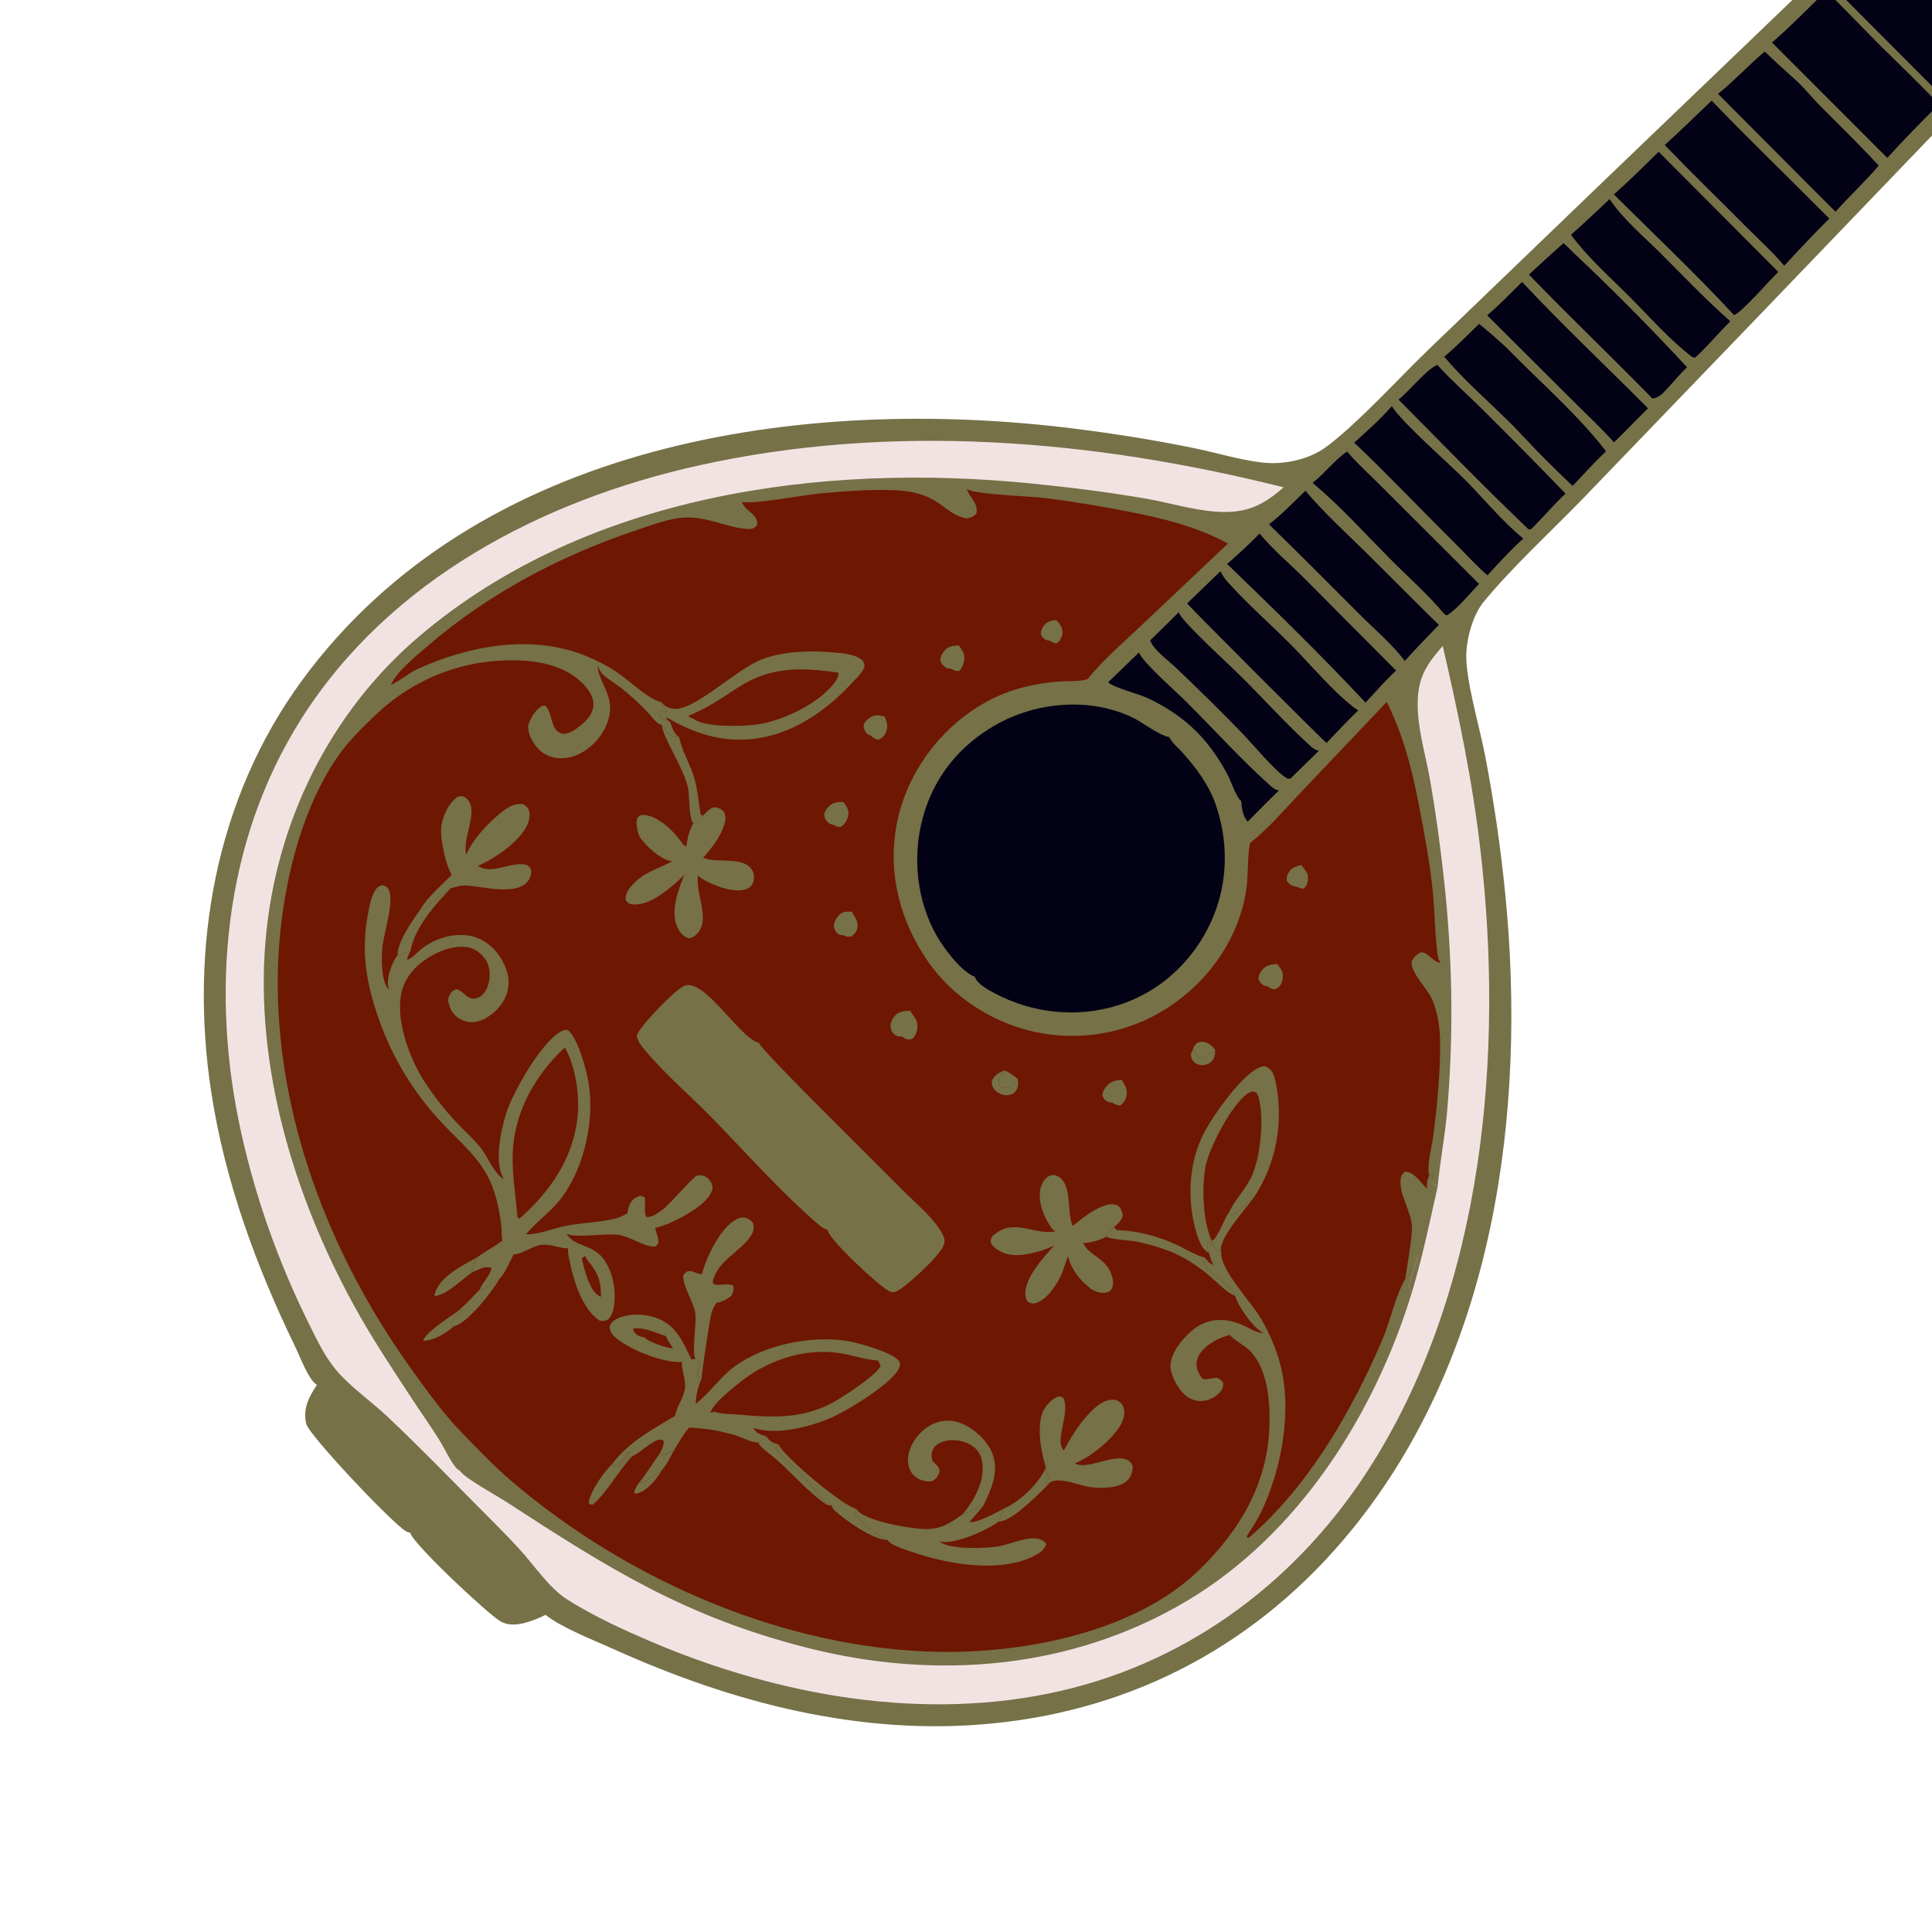<svg width="200" height="200" viewBox="0 0 200 200" fill="none" xmlns="http://www.w3.org/2000/svg">
<g clip-path="url(#clip0_202_53)">
<path d="M123.91 47.255L134.164 48.99L150.728 66.185L154.041 86.851L155.303 101.049L154.672 113.985L152.937 129.603L148.835 140.33L145.207 148.06L142.052 153.739L138.108 158.945L131.64 165.413L122.805 171.723L111.132 175.825L96.934 177.718L83.998 176.456L73.113 173.143L60.177 168.095L54.34 163.52L33.674 142.854L26.102 126.132L24.051 118.087L22 107.202L22.789 92.846L26.891 79.279L32.097 70.603L41.246 61.453L47.083 56.878L59.861 50.41L71.377 47.413L86.522 44.889L98.827 44.573L110.343 45.362L123.91 47.255Z" fill="#F2E3E3"/>
<path d="M211.464 -47.556L216.354 -47.713L223.137 -45.663L232.918 -39.668L240.333 -31.622L245.223 -23.577L248.063 -16.005L247.589 -12.376L244.907 -9.694L233.707 -8.906L233.076 -14.9L229.921 -21.21L227.397 -25.628L222.506 -29.256L218.878 -31.307L212.252 -33.831L208.466 -34.146L208.782 -37.301L209.413 -45.505L211.464 -47.556Z" fill="#F2E3E3"/>
<path d="M106.557 71.866L111.763 71.708L203.418 -16.477L209.255 -15.057L216.196 -8.116L216.196 -3.699L130.851 84.802L128.169 86.537L128.011 90.796L125.645 97.58L120.912 102.943L114.287 105.783L108.608 106.098L101.824 103.732L96.776 99.315L94.41 93.478L94.094 85.59L96.145 79.438L101.193 74.39L106.557 71.866Z" fill="#030115"/>
<path d="M238.282 -9.062L234.022 -8.905L233.076 -14.268L230.079 -20.736L226.292 -25.784L222.349 -29.097L215.881 -33.041L208.782 -34.145L208.466 -35.723L208.782 -42.664L211.148 -46.923L213.83 -43.295L214.934 -38.089L215.25 -33.988L216.038 -33.514L220.456 -41.087L222.664 -43.295L224.399 -43.768L225.346 -39.667L222.664 -30.044L223.611 -29.413L232.287 -35.25L235.442 -36.196L234.653 -31.306L229.132 -23.891L229.605 -23.102L238.913 -25.469L242.383 -25.469L243.645 -23.891L239.702 -19.947L233.549 -16.635L234.496 -15.688L236.547 -15.53L241.595 -14.584L245.696 -13.006L246.327 -10.798L242.857 -8.905L238.282 -9.062Z" fill="#030115"/>
<path d="M246.643 -37.3L238.282 -34.619L234.18 -38.72L235.284 -43.295L237.809 -47.712L241.279 -51.183L244.907 -50.709L249.956 -46.292L250.587 -41.875L246.643 -37.3Z" fill="#030115"/>
<path d="M207.992 -27.678L208.781 -34.146L215.407 -33.2L219.666 -30.834L224.083 -28.309L226.134 -26.259L230.866 -19.633L233.864 -11.903L234.337 -8.59L228.185 -8.432L221.086 -6.066L216.826 -4.331L215.091 -8.59L211.463 -13.165L204.679 -17.74L207.992 -27.678Z" fill="#6E1702"/>
<path d="M113.497 71.234L129.746 54.985L126.275 54.669L121.069 53.249L116.179 51.83L108.134 51.041L101.35 50.252L95.04 49.937L85.101 50.41L78.791 51.041L75.952 51.672L70.903 52.934L64.909 54.827L59.703 56.878L53.55 59.244L48.029 62.873L43.927 66.028L41.561 68.71L39.826 70.445L36.986 74.546L33.042 79.752L30.992 85.274L28.625 92.688L28.152 99.787L28.625 107.202L29.099 113.669L31.938 123.45L35.093 130.707L40.141 139.541L48.187 150.742L56.232 156.894L64.593 162.1L73.585 166.359L79.738 169.041L90.465 170.934L99.457 171.723L107.029 171.092L118.072 167.622L123.12 164.782L127.064 161.785L133.059 156.421L137.318 150.584L141.735 143.327L145.679 133.389L148.676 120.926L148.834 117.298L149.781 110.988L149.465 104.993L149.465 99.629L148.676 89.375L147.414 82.119L145.679 74.073L144.89 70.129L128.168 86.851L126.275 96.632L122.331 101.207L117.757 104.204L113.655 106.097L106.556 105.624L100.088 102.627L95.671 96.317L93.62 89.218L95.198 83.538L99.457 76.124L106.556 72.18L113.497 71.234Z" fill="#6E1702"/>
<path d="M248.632 -50.091C250.011 -48.894 251.061 -47.172 251.516 -45.405C251.961 -43.674 251.813 -41.834 250.895 -40.282C248.594 -36.393 243.524 -35.059 239.461 -33.98C243.131 -29.816 247.878 -21.258 248.501 -15.742C248.755 -13.488 248.278 -11.699 246.851 -9.948C246.305 -9.279 245.675 -8.82 244.843 -8.579C242.517 -7.904 234.917 -8.216 231.767 -7.92C226.604 -7.433 221.501 -5.989 217.226 -2.991C213.788 -0.579 210.982 2.595 208.086 5.605L199.84 14.2L181.447 33.349L163.708 51.776C160.512 55.057 156.399 58.864 153.57 62.331C152.467 63.683 151.819 66.07 151.788 67.805C151.74 70.441 153.174 75.304 153.716 78.106C154.632 82.839 155.328 87.59 155.809 92.386C158.085 115.112 154.721 140.312 139.832 158.494C130.368 170.053 117.624 176.947 102.733 178.412C89.124 179.751 75.828 176.279 63.51 170.709C61.552 169.823 58.079 168.479 56.48 167.166C55.799 167.517 54.99 167.836 54.249 168.021C53.427 168.225 52.513 168.276 51.768 167.815C50.316 166.916 42.711 159.778 42.467 158.673C42.29 158.636 42.137 158.581 41.98 158.486C40.515 157.589 31.989 148.582 31.701 147.391C31.328 145.853 31.971 144.614 32.802 143.366C32.781 143.352 32.759 143.339 32.739 143.324C31.893 142.707 31.098 140.525 30.626 139.554C26.539 131.15 23.294 122.344 21.871 113.079C19.581 98.162 22.269 82.669 31.317 70.366C49.419 45.755 82.98 40.821 111.341 44.387C115.452 44.904 119.575 45.565 123.634 46.395C125.913 46.861 128.229 47.583 130.529 47.865C131.482 47.983 132.429 47.963 133.376 47.812C134.939 47.562 136.325 47.029 137.573 46.053C140.882 43.47 144.602 39.368 147.697 36.366L165.668 19.077L186.258 -0.682C190.768 -4.964 195.462 -9.184 199.718 -13.715C201.457 -15.567 203.024 -17.564 204.25 -19.795C206.151 -23.254 207.134 -27.268 207.605 -31.165C207.964 -34.137 207.964 -37.185 208.02 -40.175C208.045 -41.523 207.972 -42.956 208.179 -44.285C208.292 -45.013 208.508 -45.669 208.949 -46.266C209.925 -47.584 211.697 -48.487 213.299 -48.717C219.488 -49.602 229.016 -43.369 233.761 -39.773C234.491 -42.499 235.234 -45.251 236.749 -47.665C237.953 -49.584 239.709 -51.354 241.994 -51.847C244.453 -52.377 246.605 -51.37 248.632 -50.091ZM143.56 72.658L134.667 82.025C133.006 83.771 131.304 85.789 129.401 87.267C129.394 87.302 129.387 87.338 129.38 87.373C129.107 88.862 129.25 90.465 129.029 91.988C128.321 96.878 125.446 101.137 121.432 103.954C117.463 106.739 112.545 107.8 107.777 106.951C103.163 106.128 98.773 103.425 96.093 99.572C93.201 95.416 91.892 90.501 92.799 85.473C93.667 80.669 96.588 76.338 100.601 73.583C103.413 71.653 106.306 70.81 109.68 70.549C110.543 70.483 111.786 70.585 112.585 70.3C114.157 68.339 116.192 66.605 118.014 64.876L127.121 56.266C123.834 54.482 120.381 53.661 116.737 52.947C113.963 52.403 111.152 51.938 108.349 51.575C106.724 51.364 100.957 51.204 100.087 50.628L100.138 50.761C100.495 51.668 101.307 52.129 101.067 53.174C100.77 53.486 100.528 53.568 100.115 53.67C97.593 53.271 97.463 50.947 92.602 50.747C90.03 50.641 87.388 50.855 84.823 51.091C83.049 51.254 78.026 52.233 76.807 51.954C76.816 51.983 76.825 52.011 76.836 52.039C77.225 53.025 78.467 53.13 78.386 54.359C78.054 54.672 77.95 54.782 77.467 54.762C75.244 54.668 73.291 53.422 70.76 53.586C69.194 53.687 67.408 54.376 65.93 54.869C58.058 57.497 50.664 61.393 44.347 66.81C43.136 67.848 41.13 69.448 40.462 70.892C41.468 70.459 42.287 69.676 43.299 69.22C48.612 66.827 54.999 65.64 60.563 67.866C61.702 68.321 62.798 68.883 63.821 69.559C65.03 70.357 67.068 72.335 68.364 72.655C68.392 72.662 68.421 72.67 68.449 72.677C68.591 73.039 68.74 73.287 68.999 73.577L68.983 73.736L68.428 73.589L68.24 73.707L68.258 74.085C68.635 74.427 68.877 74.574 69.363 74.725C69.572 75.282 69.761 75.981 70.308 76.302C69.769 76.266 69.45 76.262 69.081 75.818C68.88 75.578 68.701 75.317 68.521 75.061C68.439 75.037 68.437 75.039 68.347 75.001C67.855 74.799 67.37 74.065 66.986 73.665C66.117 72.764 65.207 71.92 64.214 71.155C63.643 70.716 62.892 70.295 62.389 69.796C62.142 69.55 62.005 69.21 61.87 68.894C61.956 70.363 63.009 71.459 63.139 72.936C63.259 74.305 62.657 75.645 61.766 76.658C60.877 77.668 59.608 78.44 58.238 78.496C57.358 78.532 56.495 78.249 55.846 77.644C55.277 77.112 54.666 76.078 54.68 75.282C54.692 74.622 55.311 73.712 55.806 73.294C56.078 73.064 56.102 73.039 56.455 73.06C57.084 73.689 56.998 74.775 57.523 75.498C57.693 75.732 57.962 75.922 58.252 75.956C58.916 76.031 59.603 75.5 60.094 75.107C60.742 74.588 61.37 73.9 61.428 73.031C61.485 72.191 60.938 71.396 60.384 70.816C58.661 69.013 56.007 68.423 53.601 68.359C48.045 68.211 42.884 70.187 38.851 74.039C37.534 75.297 36.134 76.66 35.081 78.151C30.76 84.266 28.908 93.283 28.763 100.645C28.473 115.342 34.079 129.868 42.56 141.696C44.201 143.982 45.838 146.269 47.799 148.297C49.435 149.991 51.113 151.746 52.901 153.278C64.951 163.6 81.345 170.75 97.305 171.001C106.16 171.141 117.565 168.916 124.131 162.529C128.461 158.317 131.356 153.371 131.423 147.182C131.449 144.733 131.159 141.591 129.342 139.786C128.766 139.214 127.888 138.831 127.394 138.288C127.361 138.252 127.33 138.214 127.298 138.177C126.763 138.375 126.159 138.553 125.67 138.846C124.903 139.304 124.086 139.967 123.9 140.889C123.747 141.642 124.075 142.137 124.471 142.731C124.758 142.86 125.61 142.643 125.978 142.62C126.356 142.803 126.422 142.827 126.637 143.183C126.642 143.616 126.505 143.913 126.197 144.221C125.683 144.738 124.97 145.045 124.239 145.034C123.537 145.023 122.909 144.681 122.432 144.178C121.831 143.543 121.096 142.178 121.167 141.292C121.272 139.978 122.325 138.691 123.267 137.851C124.934 136.364 126.888 136.341 128.861 137.27C129.465 137.555 130.017 137.958 130.704 137.983C130.741 137.984 130.779 137.982 130.816 137.982C130.714 137.932 130.615 137.881 130.518 137.823C129.639 137.298 128.131 135.167 127.876 134.171C127.245 132.718 125.352 132.138 124.631 130.739C124.533 130.548 124.651 130.37 124.714 130.171C124.948 130.539 125.231 130.779 125.614 130.978C125.435 130.591 125.269 130.233 125.189 129.81C125.183 129.781 125.179 129.751 125.173 129.721C125.044 129.34 124.874 128.996 124.991 128.593L125.361 128.567C125.59 128.942 125.755 129.421 126.207 129.543C126.302 129.569 126.337 129.567 126.427 129.573C126.218 131.36 129.519 134.78 130.486 136.419C131.372 137.919 132.098 139.569 132.538 141.256C133.807 146.116 132.645 152.287 130.453 156.728C130.043 157.558 129.471 158.35 128.999 159.154L129.029 159.054L129.239 159.217C135.457 153.888 139.941 146.082 143.119 138.642C143.964 136.666 144.378 134.341 145.423 132.481L145.488 132.366C146.036 131.921 146.349 130.755 146.459 130.052L146.742 129.98C146.726 130.802 145.434 133.142 146.065 133.676C146.098 133.703 146.138 133.718 146.174 133.738C147.262 130.095 148.005 126.497 148.834 122.796L148.423 122.622L148.239 121.531L147.953 121.655C147.644 120.851 148.252 118.574 148.368 117.64C148.766 114.457 149.108 111.097 149.082 107.889C149.07 106.383 148.839 104.812 148.239 103.426C147.775 102.35 145.948 100.62 146.133 99.506C146.381 99.061 146.595 98.867 147.011 98.595C147.463 98.559 147.69 98.752 148.029 99.036C148.407 99.352 148.636 99.596 149.151 99.675C148.991 99.476 148.892 99.291 148.854 99.038C148.531 96.873 148.544 94.605 148.332 92.42C148.036 89.378 147.451 86.262 146.871 83.26C146.148 79.521 145.246 76.09 143.56 72.658ZM149.352 66.866C147.794 68.67 146.857 69.95 146.764 72.456C146.66 75.224 147.553 77.984 148.031 80.689C148.602 83.924 149.043 87.187 149.414 90.45C150.352 98.686 150.523 106.845 149.8 115.107C149.575 117.685 149.069 120.225 148.834 122.796C148.005 126.497 147.262 130.095 146.174 133.738C142.293 146.425 134.438 158.847 122.834 165.746C110.909 172.836 96.858 173.959 83.567 170.581C71.004 167.388 63.097 162.433 52.428 155.481C51.449 154.844 48.035 152.987 47.578 152.22C47.441 152.145 47.336 152.094 47.234 151.972C46.553 151.148 46.039 149.965 45.464 149.047C44.544 147.582 43.538 146.16 42.588 144.712C40.506 141.54 38.41 138.379 36.589 135.047C30.422 123.759 26.405 110.457 27.476 97.514C28.49 85.253 34.087 73.738 43.529 65.758C60.777 51.183 85.031 47.86 106.864 50.06C110.837 50.461 114.831 50.952 118.765 51.645C121.092 52.054 123.451 52.786 125.806 52.96C128.889 53.188 130.595 52.439 132.883 50.45C113.161 45.49 92.295 43.742 72.296 48.192C56.08 51.8 40.289 60.049 31.186 74.425C23.093 87.209 21.746 102.885 25.006 117.427C26.528 124.219 28.866 130.757 31.958 136.99C32.77 138.627 33.58 140.358 34.753 141.771C36.229 143.548 38.392 145.031 40.092 146.634C43.401 149.754 46.581 153.036 49.786 156.262C51.126 157.61 52.478 158.951 53.762 160.352C55.265 161.992 56.874 164.426 58.745 165.599C61.526 167.343 64.637 168.773 67.66 170.051C80.74 175.582 95.76 178.258 109.769 175.05C123.427 171.922 134.69 163.286 142.069 151.492C153.621 133.028 155.704 109.101 153.247 87.927C152.416 80.764 150.972 73.878 149.352 66.866ZM121.05 76.312C121.022 76.305 120.995 76.3 120.968 76.293C119.71 75.968 118.317 74.772 117.081 74.2C112.685 72.17 107.24 72.68 103.082 75.037C99.331 77.162 96.685 80.431 95.539 84.602C94.418 88.682 94.883 93.256 97.009 96.942C97.763 98.248 99.514 100.583 100.917 101.114C101.16 101.885 102.37 102.511 103.044 102.865C106.944 104.913 111.514 105.392 115.728 104.069C119.804 102.789 123.064 99.925 125.018 96.14C127.053 92.2 127.307 87.749 125.94 83.549C125.224 81.351 123.912 79.578 122.386 77.879C121.949 77.393 121.321 76.904 121.05 76.312ZM224.106 -27.237C220.038 -30.397 214.647 -33.513 209.321 -33.388C209.264 -28.283 207.939 -22.921 205.679 -18.358C209.277 -18.121 212.667 -16.27 215.025 -13.554C215.231 -13.317 215.423 -13.072 215.607 -12.818C216.889 -10.6 218.045 -8.548 218.151 -5.921C222.933 -8.158 227.936 -9.278 233.2 -9.625C232.89 -16.039 229.317 -22.538 224.601 -26.809C224.439 -26.955 224.274 -27.097 224.106 -27.237ZM245.303 -49.422C243.898 -49.881 242.51 -49.947 241.161 -49.268C238.716 -48.037 237.259 -44.929 236.456 -42.423C236.022 -41.069 235.804 -39.604 235.29 -38.288C236.21 -37.379 237.143 -36.48 238.01 -35.521L239.288 -35.906C242.654 -36.6 246.953 -38.074 248.903 -41.105C249.51 -42.05 249.809 -43.112 249.548 -44.224C249.433 -44.715 249.171 -45.394 248.744 -45.679C248.5 -45.842 248.116 -45.913 247.833 -46C246.062 -46.54 245.889 -47.274 245.47 -48.95C245.427 -49.122 245.387 -49.264 245.303 -49.422ZM195.52 -7.159C193.565 -5.261 191.616 -3.361 189.575 -1.554L201.319 10.24C203.075 8.203 204.942 6.092 206.94 4.295L195.52 -7.159ZM189.032 -0.952C187.197 0.856 185.387 2.715 183.439 4.402L195.371 16.343C197.101 14.444 198.893 12.605 200.721 10.801C198.773 8.708 196.713 6.774 194.689 4.759C192.789 2.866 190.967 0.911 189.032 -0.952ZM202.032 -13.418C200.163 -11.578 198.282 -9.424 196.19 -7.856L207.546 3.504C209.549 1.748 211.26 -0.365 213.229 -2.171C209.498 -5.914 205.677 -9.593 202.032 -13.418ZM177.19 10.414C175.581 11.956 173.987 13.52 172.333 15.013C175.124 17.908 178.01 20.71 180.846 23.56C182.126 24.847 183.546 26.12 184.703 27.511C186.232 25.852 187.771 24.214 189.37 22.623C185.327 18.542 181.168 14.556 177.19 10.414ZM185.845 8.246C184.782 7.284 183.702 6.336 182.685 5.326C181.033 6.745 179.54 8.343 177.853 9.719L187.071 18.974L190.015 21.915C191.456 20.288 193.089 18.799 194.481 17.142C192.502 14.984 190.44 12.995 188.386 10.92C187.522 10.047 186.759 9.066 185.845 8.246ZM171.704 15.712C170.179 17.2 168.67 18.722 167.062 20.119C171.22 24.255 175.521 28.317 179.509 32.616C180.252 32.399 183.225 28.972 184.088 28.149L171.704 15.712ZM148.794 37.776C147.738 38.157 145.819 40.563 144.774 41.363C149.234 45.866 153.644 50.412 158.229 54.789L158.469 54.805C159.707 53.613 160.802 52.264 162.063 51.1C159.201 48.128 156.301 45.198 153.371 42.294C151.86 40.796 150.214 39.35 148.794 37.776ZM144.081 42.047C142.901 43.384 141.521 44.632 140.188 45.818C143.686 49.137 147.005 52.655 150.435 56.048C151.605 57.205 152.738 58.482 153.984 59.555C155.185 58.25 156.37 56.932 157.697 55.752C155.491 53.968 153.613 51.62 151.602 49.603C149.937 47.934 145.13 43.736 144.081 42.047ZM135.141 50.802C133.916 51.971 132.711 53.252 131.364 54.278C134.524 57.351 137.629 60.48 140.745 63.597C142.278 65.131 144.138 66.693 145.422 68.427C146.568 67.149 147.753 65.916 148.951 64.688C146.35 62.156 143.815 59.563 141.228 57.018C139.181 55.004 136.982 53.004 135.141 50.802ZM155.954 35.993C155.031 35.138 154.094 34.319 153.114 33.528C151.932 34.673 150.771 35.874 149.507 36.927C151.488 39.278 153.823 41.314 156.017 43.459C157.398 44.809 158.667 46.272 160.047 47.623C160.958 48.523 161.864 49.428 162.799 50.302C163.931 49.083 165.056 47.864 166.257 46.712C163.241 42.824 159.39 39.515 155.954 35.993ZM166.625 20.613C165.306 21.861 163.983 23.101 162.627 24.309C164.378 26.675 166.731 28.744 168.806 30.833C170.846 32.885 172.897 35.234 175.202 36.976L175.483 37.02C176.77 35.842 177.881 34.478 179.128 33.258C176.615 31.063 174.298 28.606 171.936 26.25C170.172 24.49 168.003 22.687 166.625 20.613ZM126.345 59.125C125.193 60.239 124.054 61.369 122.887 62.467C123.03 62.708 137.046 76.755 137.325 76.905C138.406 75.773 139.477 74.628 140.605 73.542C138.467 72.159 135.445 68.538 133.507 66.606C131.425 64.528 129.147 62.539 127.188 60.357C126.839 59.969 126.555 59.608 126.345 59.125ZM157.564 29.187C156.379 30.341 155.218 31.582 153.948 32.639L162.983 41.639C164.338 43.007 165.813 44.348 167.076 45.796C168.282 44.651 169.405 43.422 170.604 42.27C166.272 37.912 161.76 33.667 157.564 29.187ZM139.448 46.74C138.136 47.641 137.144 48.998 135.886 49.987C138.705 52.346 141.287 55.214 143.878 57.828C145.734 59.7 147.808 61.515 149.493 63.539L149.758 63.718C150.957 62.971 152.107 61.474 153.11 60.451L143.17 50.517C141.948 49.27 140.572 48.071 139.448 46.74ZM162.798 26.079C162.491 25.772 162.192 25.452 161.857 25.177C160.636 26.228 159.46 27.332 158.277 28.426C162.302 32.597 166.485 36.596 170.542 40.728L171.042 41.251C171.658 41.225 172.117 40.748 172.525 40.304C173.234 39.533 173.883 38.744 174.644 38.019C170.858 33.927 166.862 29.897 162.798 26.079ZM130.388 55.234C129.317 56.341 128.194 57.368 127.033 58.38C131.904 63.077 136.736 67.791 141.362 72.731C142.395 71.61 143.409 70.457 144.526 69.419L134.956 59.799C133.464 58.311 131.728 56.852 130.388 55.234ZM122.014 63.387C121.041 64.36 120.066 65.328 119.072 66.281C119.316 67.188 120.99 68.417 121.701 69.093C124.027 71.305 126.313 73.555 128.55 75.857C129.602 76.939 131.986 79.817 133.147 80.522C133.191 80.549 133.237 80.572 133.283 80.596L133.565 80.615L136.533 77.72C136.184 77.638 135.967 77.509 135.704 77.272C133.206 75.013 130.908 72.442 128.514 70.064C127.209 68.766 122.947 64.895 122.171 63.664C122.114 63.573 122.063 63.482 122.014 63.387ZM236.376 -34.924C236.109 -30.67 232.148 -27.311 229.993 -23.879C231.884 -24.489 233.801 -24.951 235.732 -25.416C238.115 -25.961 240.52 -26.629 242.901 -25.712C241.384 -28.959 238.926 -32.391 236.376 -34.924ZM233.324 -37.88C230.946 -39.842 228.23 -41.825 225.434 -43.134C226.501 -40.208 225.518 -37.73 224.939 -34.841C224.555 -33.277 224.184 -31.709 223.725 -30.165C226.849 -32.621 230.566 -36.063 234.623 -36.671C234.196 -37.071 233.776 -37.511 233.324 -37.88ZM210.483 -12.475C208.686 -13.825 205.746 -14.861 203.449 -14.551C203.174 -14.514 203.011 -14.461 202.795 -14.29L202.773 -14.061C204.807 -11.762 207.124 -9.695 209.278 -7.506C210.556 -6.194 212.314 -3.95 213.822 -3.04C213.942 -3.06 214.05 -3.039 214.12 -3.146C214.708 -4.033 214.244 -5.849 214.018 -6.832C213.482 -9.167 212.344 -10.981 210.483 -12.475ZM117.897 67.551L114.716 70.629C115.335 71.209 117.799 71.801 118.745 72.237C120.372 72.985 121.987 74.01 123.318 75.213C124.857 76.603 126.096 78.348 127.068 80.171C127.403 80.799 127.982 82.555 128.49 82.92C128.537 83.623 128.653 84.543 129.168 85.056C130.236 83.973 131.296 82.88 132.398 81.831C132.079 81.761 131.87 81.653 131.627 81.439C128.563 78.72 125.738 75.577 122.831 72.676C121.689 71.537 118.853 69.063 118.063 67.839C118.002 67.746 117.947 67.65 117.897 67.551ZM242.184 -24.495C238.881 -25.304 233.466 -23.347 230.205 -22.265C230.62 -21.502 231.051 -20.744 231.439 -19.968L232.668 -17.198C234.732 -18.209 241.839 -21.348 242.459 -23.598C242.501 -23.75 242.505 -23.91 242.501 -24.066L242.184 -24.495ZM222.964 -44.509C219.509 -46 216.238 -47.409 212.384 -47.068C214.256 -45.618 214.866 -43.555 215.411 -41.344C215.842 -39.249 215.879 -37.093 215.987 -34.962C217.412 -37.44 218.774 -40.155 220.629 -42.346C221.307 -43.146 222.354 -43.716 222.964 -44.509ZM224.023 -42.844C222.236 -42.389 221.081 -40.641 220.185 -39.133C219.008 -37.152 218.016 -35.032 217.011 -32.959L220.201 -31.463L222.012 -30.463C223.033 -33.233 225.36 -39.95 224.069 -42.747C224.054 -42.779 224.038 -42.811 224.023 -42.844ZM244.205 -23.241C242.333 -19.977 237.755 -17.932 234.591 -16.131C236.932 -16.098 239.227 -16.09 241.525 -15.581C243.562 -14.959 245.451 -14.445 246.815 -12.693C247.144 -16.439 245.873 -19.934 244.205 -23.241ZM234.842 -35.201C231.094 -34.491 227.199 -31.397 224.451 -28.861C225.379 -28.227 226.283 -27.621 227.076 -26.819C227.601 -26.103 228.141 -25.395 228.649 -24.668C230.344 -26.625 235.03 -32.212 234.892 -34.834C234.885 -34.961 234.869 -35.078 234.842 -35.201ZM244.241 -12.729C240.97 -14.361 237.313 -14.709 233.729 -14.105C234.157 -13.026 234.448 -11.969 234.513 -10.802L234.499 -9.65C236.616 -9.768 243.681 -9.59 244.94 -11.021C245.122 -11.228 245.11 -11.405 245.152 -11.67C244.991 -12.16 244.625 -12.415 244.241 -12.729ZM211.401 -45.608C210.363 -44.864 210.059 -44.065 209.845 -42.817C209.4 -40.208 209.551 -37.308 209.481 -34.656C210.281 -34.713 211.027 -34.726 211.824 -34.639C212.517 -34.449 213.232 -34.283 213.899 -34.012C214.398 -37.243 214.342 -41.934 212.292 -44.664C212.036 -45.005 211.719 -45.323 211.401 -45.608Z" fill="#767147"/>
<path d="M68.543 152.154C67.982 153.081 67.134 154.217 66.051 154.573C65.964 154.603 65.843 154.613 65.757 154.625L65.641 154.441C65.781 154.027 65.96 153.749 66.233 153.41C66.306 153.465 66.427 153.484 66.515 153.511C67.229 153.092 67.894 152.673 68.543 152.154Z" fill="#767147"/>
<path d="M125.809 108.684C125.771 109.129 125.758 109.566 125.404 109.89C125.093 110.173 124.686 110.318 124.266 110.253C123.969 110.207 123.631 110.034 123.458 109.781C123.333 109.598 123.3 109.35 123.264 109.136L123.517 108.573C123.687 109.037 123.86 109.267 124.239 109.583L124.63 109.526C125.007 109.196 125.379 108.939 125.809 108.684Z" fill="#767147"/>
<path d="M123.516 108.576C123.541 108.36 123.723 108.183 123.85 108.007C124.123 107.885 124.241 107.814 124.547 107.854C125.136 107.93 125.454 108.258 125.807 108.687C125.378 108.942 125.006 109.199 124.629 109.529L124.237 109.587C123.858 109.27 123.686 109.04 123.516 108.576Z" fill="#767147"/>
<path d="M47.513 135.633L47.737 135.743C47.395 136.119 46.783 136.605 46.684 137.091L47.004 137.284C46.14 138.016 45.033 138.745 43.869 138.793L43.818 138.664C44.58 137.526 46.403 136.478 47.513 135.633Z" fill="#767147"/>
<path d="M69.923 149.902C69.483 150.606 69.083 151.545 68.544 152.156C67.896 152.674 67.23 153.093 66.517 153.513C66.428 153.486 66.307 153.467 66.234 153.411C66.973 152.423 67.658 151.398 68.349 150.376L68.556 150.663C69.106 150.637 69.504 150.227 69.923 149.902Z" fill="#767147"/>
<path d="M134.717 89.549C134.953 89.842 135.159 90.134 135.354 90.456C135.39 90.726 135.448 91.052 135.362 91.316C135.27 91.601 135.155 91.868 134.891 92.009C134.629 91.95 134.407 91.882 134.163 91.77C134.136 91.769 134.109 91.77 134.081 91.767C133.675 91.715 133.441 91.503 133.204 91.188C133.184 90.774 133.223 90.607 133.452 90.251C133.751 89.785 134.216 89.668 134.717 89.549Z" fill="#767147"/>
<path d="M109.316 64.173C109.464 64.337 109.646 64.516 109.765 64.705C109.981 65.049 110.059 65.434 109.932 65.833C109.831 66.154 109.657 66.441 109.36 66.606C109.049 66.564 108.934 66.51 108.685 66.318C108.559 66.314 108.539 66.32 108.403 66.281C108.081 66.191 107.907 65.978 107.744 65.705C107.757 65.286 107.825 65.113 108.068 64.764C108.37 64.331 108.835 64.267 109.316 64.173Z" fill="#767147"/>
<path d="M91.578 74.166C91.843 74.83 91.962 75.156 91.698 75.825C91.547 76.209 91.318 76.41 90.954 76.576C90.544 76.463 90.437 76.446 90.147 76.145C90.079 76.121 89.999 76.097 89.934 76.061C89.569 75.859 89.469 75.546 89.382 75.175C89.489 74.744 89.715 74.519 90.07 74.28C90.581 73.936 91.015 74.058 91.578 74.166Z" fill="#767147"/>
<path d="M116.101 111.782C116.227 111.979 116.353 112.176 116.463 112.383C116.667 112.766 116.703 113.241 116.555 113.654C116.43 114.005 116.242 114.284 115.915 114.45C115.597 114.393 115.411 114.317 115.143 114.14L114.767 114.115C114.355 113.847 114.271 113.834 114.11 113.379C114.164 112.99 114.296 112.745 114.547 112.453C115.001 111.925 115.444 111.837 116.101 111.782Z" fill="#767147"/>
<path d="M87.309 83.029C87.574 83.391 87.875 83.771 87.829 84.245C87.77 84.844 87.519 85.225 87.061 85.592C86.713 85.598 86.558 85.582 86.271 85.38C86.133 85.355 85.968 85.322 85.852 85.239C85.477 84.972 85.392 84.731 85.307 84.313C85.412 83.941 85.552 83.693 85.847 83.436C86.313 83.029 86.729 83.004 87.309 83.029Z" fill="#767147"/>
<path d="M132.212 99.792C132.382 100.014 132.568 100.248 132.692 100.501C132.862 100.843 132.824 101.313 132.696 101.668C132.563 102.038 132.371 102.237 132.023 102.407C131.671 102.377 131.488 102.312 131.206 102.099C131.091 102.095 131.054 102.102 130.933 102.053C130.567 101.906 130.435 101.672 130.271 101.348C130.294 100.944 130.405 100.71 130.661 100.409C131.115 99.876 131.556 99.852 132.212 99.792Z" fill="#767147"/>
<path d="M99.252 66.803C99.46 67.111 99.784 67.517 99.816 67.895C99.87 68.516 99.693 68.966 99.325 69.447C98.983 69.53 98.721 69.364 98.415 69.215L98.044 69.184C97.646 68.906 97.516 68.847 97.34 68.375C97.362 67.959 97.507 67.688 97.763 67.37C98.162 66.875 98.665 66.863 99.252 66.803Z" fill="#767147"/>
<path d="M129.782 123.991C128.962 125.115 126.332 128.005 126.382 129.383C126.384 129.442 126.411 129.52 126.426 129.573C126.336 129.567 126.301 129.568 126.205 129.542C125.754 129.421 125.589 128.941 125.359 128.566L125.462 128.464C126.127 128.073 126.7 126.204 127.246 125.455C127.309 125.636 127.366 125.693 127.517 125.808C128.341 125.339 129.065 124.61 129.782 123.991Z" fill="#767147"/>
<path d="M88.18 94.364C88.255 94.5 88.326 94.639 88.402 94.775C88.61 95.14 88.8 95.42 88.77 95.866C88.734 96.402 88.566 96.573 88.196 96.916C87.793 96.971 87.707 97.018 87.333 96.83L86.842 96.745C86.482 96.425 86.435 96.368 86.304 95.907C86.364 95.455 86.505 95.125 86.806 94.785C87.216 94.32 87.621 94.384 88.18 94.364Z" fill="#767147"/>
<path d="M104.042 110.829C104.546 111.041 104.944 111.369 105.371 111.703C105.395 112.248 105.449 112.685 104.998 113.107C104.768 113.322 104.402 113.404 104.096 113.379C103.647 113.342 103.127 113.068 102.873 112.694C102.66 112.382 102.681 112.237 102.679 111.874C102.893 111.419 103.3 111.079 103.771 110.9C103.873 110.861 103.929 110.854 104.042 110.829ZM104.042 110.829C103.789 111.108 103.433 111.447 103.389 111.838C103.347 112.197 103.404 112.302 103.629 112.57C103.789 112.607 103.949 112.637 104.114 112.634C104.621 112.625 105.052 112.047 105.371 111.703C104.944 111.369 104.546 111.041 104.042 110.829Z" fill="#767147"/>
<path d="M104.04 110.827C104.544 111.039 104.942 111.367 105.369 111.701C105.05 112.045 104.619 112.623 104.112 112.632C103.947 112.635 103.787 112.605 103.627 112.569C103.403 112.3 103.346 112.195 103.387 111.836C103.431 111.445 103.787 111.106 104.04 110.827Z" fill="#767147"/>
<path d="M49.425 130.138C48.964 130.654 49.075 130.964 48.861 131.546L48.95 131.669C47.888 132.365 46.241 134.094 44.971 134.162C44.984 134.05 45.002 133.939 45.038 133.832C45.631 132.063 47.92 130.987 49.425 130.138Z" fill="#767147"/>
<path d="M63.332 151.588L63.519 151.745C64.085 151.581 64.721 150.663 65.183 150.236C65.245 150.766 64.091 151.258 63.99 151.878C64.41 151.46 64.794 151.077 65.329 150.809L65.444 150.753C63.975 152.28 62.93 154.422 61.355 155.764L61.075 155.73C61.004 155.607 60.915 155.537 60.954 155.394C61.312 154.09 62.4 152.546 63.332 151.588Z" fill="#767147"/>
<path d="M51.72 132.366C50.962 133.691 48.546 136.798 47.099 137.268C47.069 137.278 47.038 137.279 47.007 137.285L46.687 137.092C46.787 136.606 47.398 136.12 47.741 135.744L47.516 135.634C48.279 134.958 48.973 134.22 49.675 133.483L49.899 133.61C50.477 133.14 51.069 132.731 51.72 132.366Z" fill="#767147"/>
<path d="M79.355 148.698C79.373 148.731 79.387 148.766 79.408 148.796C79.704 149.241 80.082 149.39 80.581 149.515L80.284 149.939C81.006 150.923 82.123 151.707 82.963 152.61C83.699 153.4 84.289 154.365 85.067 155.107C85.368 155.394 85.716 155.647 86.081 155.845C85.84 155.851 85.665 155.816 85.464 155.68C83.723 154.498 82.208 152.748 80.646 151.323C80.023 150.755 79.24 150.238 78.673 149.626C78.582 149.527 78.535 149.437 78.473 149.32L79.355 148.698Z" fill="#767147"/>
<path d="M94.203 104.627C94.32 104.798 94.432 104.974 94.553 105.142C94.74 105.406 94.904 105.594 94.943 105.929C95.01 106.504 94.925 106.957 94.572 107.414C94.464 107.553 94.269 107.601 94.093 107.609C93.82 107.62 93.591 107.459 93.387 107.302C93.075 107.316 92.816 107.279 92.572 107.06C92.32 106.832 92.216 106.617 92.187 106.283C92.15 105.861 92.393 105.441 92.662 105.133C93.064 104.673 93.637 104.674 94.203 104.627Z" fill="#767147"/>
<path d="M43.546 94.098L43.757 94.195C44.756 93.522 45.629 92.555 46.645 91.973C45.03 93.662 42.889 96.073 42.496 98.448C42.095 98.588 41.588 98.848 41.165 98.854C41.136 97.457 42.755 95.227 43.546 94.098Z" fill="#767147"/>
<path d="M108.274 151.932C108.299 152.377 108.387 152.635 108.618 153.016C108.409 153.301 108.211 153.611 107.959 153.86L107.877 153.704L108.273 153.817C108.306 153.775 108.338 153.733 108.372 153.692C108.488 153.551 108.595 153.489 108.762 153.413C107.835 154.365 104.886 157.404 103.507 157.499C103.475 157.501 103.443 157.496 103.411 157.494C103.551 157.071 103.69 156.649 103.815 156.222C105.601 155.438 107.458 153.674 108.274 151.932Z" fill="#767147"/>
<path d="M70.307 76.303C70.576 77.709 71.396 79.015 71.827 80.381C72.213 81.605 72.315 83.035 72.528 84.305L72.774 84.441C72.47 84.862 72.296 85.094 71.766 85.239C71.292 84.595 71.393 82.531 71.243 81.658C70.912 79.734 68.519 76.189 68.52 75.062C68.7 75.317 68.88 75.579 69.08 75.819C69.449 76.262 69.768 76.266 70.307 76.303Z" fill="#767147"/>
<path d="M88.641 156.198L88.484 156.657C89.23 157.873 90.641 158.723 91.868 159.402C90.472 159.497 87.404 157.304 86.362 156.326C86.224 156.196 86.144 156.021 86.081 155.845C85.715 155.647 85.368 155.395 85.066 155.107C84.289 154.366 83.698 153.401 82.963 152.611C82.122 151.708 81.006 150.923 80.283 149.939L80.581 149.515C80.604 149.557 80.627 149.6 80.652 149.642C81.499 151.071 87.161 155.823 88.641 156.198Z" fill="#767147"/>
<path d="M115.327 127.036C115.425 127.201 115.471 127.232 115.626 127.336C117.982 127.431 120.112 128.027 122.216 129.059C123.012 129.45 123.846 129.973 124.714 130.171C124.651 130.371 124.533 130.548 124.631 130.739C125.352 132.139 127.245 132.719 127.876 134.172C126.949 133.776 126.085 132.825 125.31 132.164C124.043 131.084 122.532 130.063 120.966 129.48C119.895 129.082 118.793 128.759 117.672 128.534C117.074 128.414 114.845 128.291 114.541 128.02C114.723 127.625 115.03 127.345 115.327 127.036Z" fill="#767147"/>
<path d="M147.953 121.656L148.239 121.532L148.423 122.624L148.834 122.798C148.005 126.499 147.262 130.097 146.174 133.74C146.138 133.719 146.097 133.705 146.065 133.678C145.434 133.144 146.726 130.804 146.742 129.981L146.459 130.054C146.349 130.756 146.036 131.923 145.488 132.368C145.46 132.286 146.218 128.059 146.165 126.969C146.088 125.384 144.831 123.682 144.99 122.124C145.035 121.681 145.145 121.558 145.456 121.284C146.468 121.354 147.038 122.393 147.72 123.059C147.681 122.502 147.745 122.168 147.953 121.656Z" fill="#767147"/>
<path d="M99.668 156.739C99.747 156.647 99.824 156.555 99.898 156.459C100.983 155.055 101.96 153.194 101.685 151.371C101.582 150.69 101.281 150.131 100.71 149.723C99.963 149.189 98.916 148.967 98.016 149.136C97.492 149.234 96.916 149.475 96.629 149.948C96.374 150.369 96.41 150.806 96.533 151.259C96.876 151.575 97.198 151.802 97.282 152.286C97.17 152.661 96.96 153.094 96.589 153.273C96.248 153.439 95.699 153.343 95.353 153.205C94.819 152.991 94.385 152.625 94.168 152.082C93.884 151.366 93.973 150.574 94.257 149.875C94.704 148.775 95.633 147.791 96.736 147.337C97.692 146.944 98.726 146.989 99.667 147.405C100.922 147.961 102.281 149.21 102.753 150.52C103.443 152.434 102.594 154.215 101.767 155.923C100.934 155.937 100.448 156.672 99.668 156.739Z" fill="#767147"/>
<path d="M72.654 131.886C73.147 130.127 74.532 127.118 76.231 126.218C76.603 126.021 76.956 125.969 77.35 126.127C77.618 126.234 77.784 126.401 77.961 126.619C78.067 127.113 78.054 127.387 77.782 127.835C76.695 129.62 74.307 130.41 73.773 132.686L73.897 132.954C74.543 133.116 75.328 132.806 75.89 133.087C76.016 133.539 75.903 133.683 75.736 134.105C75.343 134.465 74.705 134.815 74.165 134.857C73.957 135.209 73.747 135.572 73.641 135.97C73.479 136.578 72.59 142.325 72.654 142.634L72.242 142.493C72.042 142.009 72.472 141.538 72.391 141.06C72.349 140.811 72.178 140.771 71.984 140.658C71.559 139.871 72.183 136.958 71.945 135.766C71.73 134.688 70.608 132.988 70.738 131.999C70.957 131.752 71.02 131.605 71.371 131.584C71.811 131.557 72.2 131.932 72.654 131.886Z" fill="#767147"/>
<path d="M97.241 159.556C97.27 159.579 97.298 159.604 97.329 159.626C98.453 160.453 102.086 160.288 103.425 160.071C104.627 159.877 106.861 158.737 107.998 159.517C108.113 159.597 108.22 159.719 108.318 159.819C108.103 160.475 107.6 160.788 107 161.091C103.451 162.882 98.055 161.91 94.465 160.676C93.867 160.47 92.16 159.962 91.87 159.401C90.643 158.722 89.231 157.871 88.485 156.656L88.643 156.197C88.668 156.233 88.692 156.27 88.719 156.304C89.503 157.301 92.73 157.919 93.963 158.104C96.634 158.505 97.526 158.314 99.671 156.739C100.451 156.672 100.937 155.937 101.77 155.923L100.353 157.564C101.113 157.7 103.133 156.596 103.816 156.222C103.691 156.65 103.552 157.072 103.412 157.494C102.251 158.388 98.971 159.833 97.486 159.61C97.375 159.594 97.339 159.582 97.241 159.556Z" fill="#767147"/>
<path d="M110.131 150.144C110.935 148.59 112.807 145.596 114.545 145.007C114.945 144.871 115.393 144.837 115.776 145.046C116.073 145.208 116.26 145.493 116.343 145.817C116.507 146.461 116.227 147.178 115.879 147.715C114.914 149.205 112.885 150.825 111.278 151.479C111.303 151.494 111.327 151.51 111.353 151.523C112.844 152.294 116.462 149.709 117.275 151.81C117.225 152.381 117.098 152.921 116.643 153.32C115.759 154.094 113.958 154.083 112.868 153.944C111.67 153.79 109.853 152.892 108.763 153.413C108.596 153.489 108.489 153.552 108.372 153.693C108.339 153.734 108.306 153.776 108.273 153.817L107.877 153.704L107.96 153.861C108.211 153.611 108.409 153.302 108.618 153.016C108.388 152.636 108.3 152.377 108.274 151.933C107.771 150.334 107.246 147.54 108.036 145.978C108.3 145.455 108.991 144.707 109.578 144.572C109.789 144.524 109.885 144.618 110.07 144.707C110.845 146.288 109.097 149.094 110.131 150.144Z" fill="#767147"/>
<path d="M48.279 88.466C48.947 86.848 50.548 85.174 51.911 84.087C52.57 83.561 53.254 83.137 54.128 83.241C54.452 83.442 54.591 83.495 54.74 83.864C54.933 84.339 54.79 84.909 54.594 85.364C53.849 87.092 51.188 88.917 49.48 89.626C50.871 90.642 52.929 89.096 54.549 89.544C54.727 89.687 54.861 89.748 54.94 89.972C55.05 90.285 54.965 90.706 54.804 90.988C53.701 92.925 49.789 91.678 48.066 91.664C47.599 91.66 47.09 91.839 46.644 91.971C45.629 92.554 44.755 93.52 43.757 94.193L43.546 94.097C44.333 92.795 45.7 91.64 46.77 90.557C46.113 89.538 45.492 86.649 45.705 85.424C45.891 84.349 46.468 83.108 47.383 82.477C47.699 82.423 47.852 82.346 48.134 82.537C49.778 83.643 47.846 86.683 48.244 88.324L48.279 88.466Z" fill="#767147"/>
<path d="M72.776 84.44C73.141 84.068 73.452 83.661 73.983 83.557C74.392 83.631 74.613 83.7 74.911 83.995C75.159 84.456 75.132 84.854 74.984 85.341C74.598 86.609 73.676 87.809 72.792 88.778C72.842 88.8 72.892 88.824 72.943 88.845C74.239 89.383 77.101 88.574 77.908 90.16C78.097 90.531 78.1 91.063 77.925 91.439C77.777 91.757 77.502 91.968 77.172 92.07C75.88 92.471 73.716 91.627 72.606 90.924C72.465 90.835 72.383 90.738 72.275 90.614C72.269 90.644 72.262 90.673 72.257 90.704C71.951 92.564 73.786 95.49 71.884 96.91C71.66 97.077 71.513 97.114 71.24 97.13C70.674 96.883 70.275 96.416 70.053 95.843C69.431 94.242 70.209 92.099 70.835 90.585C69.562 91.779 67.389 93.805 65.52 93.625C65.109 93.585 65.012 93.472 64.77 93.176C64.717 92.597 64.985 92.16 65.345 91.733C66.556 90.292 68.077 89.987 69.62 89.152C68.649 89.105 67.37 88.004 66.748 87.293C66.693 87.23 66.642 87.156 66.593 87.089C66.094 86.681 65.963 85.941 65.899 85.326C65.871 85.064 65.918 84.846 66.016 84.603C66.308 84.377 66.401 84.329 66.778 84.374C68.218 84.55 69.818 86.087 70.578 87.227C70.73 87.457 70.811 87.526 71.068 87.623C71.114 86.837 71.375 85.923 71.768 85.238C72.298 85.093 72.472 84.862 72.776 84.44Z" fill="#767147"/>
<path d="M111.06 126.903C112.029 126.112 112.97 125.342 114.151 124.881C114.685 124.671 115.178 124.559 115.726 124.802C116.056 125.113 116.142 125.332 116.229 125.774C116.175 126.324 115.703 126.674 115.327 127.036C115.03 127.346 114.723 127.626 114.541 128.02C113.901 128.367 112.871 128.676 112.144 128.678C112.708 130.066 114.751 130.201 115.19 132.401C115.286 132.879 115.228 133.225 114.95 133.627C114.627 133.794 114.514 133.854 114.137 133.835C113.657 133.81 112.995 133.564 112.684 133.197C112.644 133.168 112.603 133.14 112.564 133.111C111.748 132.502 110.699 131.025 110.581 130.021C110.336 130.606 110.171 131.226 109.928 131.814C109.476 132.909 108.443 134.505 107.244 134.885C106.847 135.01 106.698 134.909 106.365 134.722C106.241 134.523 106.169 134.347 106.149 134.11C106 132.31 108.003 130.218 109.115 128.949C107.787 129.576 105.527 130.238 104.1 129.77C103.617 129.612 102.828 129.203 102.615 128.723C102.479 128.417 102.585 128.292 102.7 127.999C104.861 125.981 106.867 127.82 109.115 127.498C109.16 127.491 109.204 127.483 109.249 127.476C109.104 127.379 108.995 127.311 108.89 127.169C108.118 126.13 107.458 124.511 107.677 123.214C107.764 122.699 108.042 122.051 108.515 121.787C108.802 121.627 109.062 121.597 109.365 121.71C111.063 122.341 110.415 125.604 111.024 126.837C111.035 126.86 111.048 126.881 111.06 126.903Z" fill="#767147"/>
<path d="M125.175 129.72C125.147 129.706 125.118 129.694 125.09 129.679C124.466 129.342 124.124 128.47 123.921 127.825C122.845 124.398 122.99 120.47 124.641 117.274C125.549 115.515 128.74 110.909 130.645 110.403C130.918 110.331 131.053 110.397 131.284 110.537C131.741 110.815 131.936 111.437 132.042 111.934C132.928 116.126 132.134 120.439 129.786 123.991C129.069 124.61 128.344 125.338 127.52 125.807C127.369 125.693 127.312 125.635 127.249 125.455C126.703 126.203 126.131 128.073 125.465 128.464L125.363 128.566L124.993 128.592C124.876 128.995 125.046 129.339 125.175 129.72ZM125.465 128.464C126.131 128.073 126.703 126.203 127.249 125.455L127.326 125.303C127.936 124.108 128.897 123.118 129.492 121.933C130.515 119.898 130.878 115.76 130.29 113.588C130.241 113.407 130.155 113.242 130.051 113.088C129.692 112.979 129.578 112.949 129.231 113.161C127.55 114.189 125.106 118.911 124.77 120.874C124.415 122.949 124.51 126.552 125.465 128.464Z" fill="#767147"/>
<path d="M68.45 72.675C68.472 72.702 68.495 72.73 68.519 72.756C68.88 73.159 69.337 73.36 69.878 73.38C72.049 73.458 76.348 69.154 79.017 68.195C81.15 67.428 83.862 67.325 86.104 67.525C87.134 67.617 88.572 67.67 89.34 68.426C89.466 68.736 89.575 68.908 89.404 69.239C89.113 69.803 88.516 70.352 88.085 70.814C85.809 73.257 82.885 75.39 79.594 76.2C75.743 77.147 72.338 76.224 69.02 74.27L68.994 74.437L69.364 74.723C68.877 74.572 68.636 74.425 68.259 74.082L68.241 73.705L68.429 73.587L68.984 73.734L69 73.575C68.74 73.285 68.592 73.037 68.45 72.675ZM86.788 69.635C83.026 69.08 79.761 68.975 76.413 71.165C74.72 72.273 73.175 73.326 71.285 74.096C71.407 74.322 71.492 74.294 71.723 74.369C72.882 75.313 76.538 75.191 77.987 75.045C80.689 74.773 84.454 73.027 86.215 70.894C86.525 70.519 86.809 70.144 86.788 69.635Z" fill="#767147"/>
<path d="M72.04 145.312C73.494 144.179 74.53 142.571 76.029 141.468C79.095 139.214 83.88 138.237 87.617 138.804C88.763 138.978 92.481 140.003 93.074 140.924C93.216 141.145 93.184 141.289 93.108 141.526C92.612 143.055 87.903 145.902 86.312 146.641C84.109 147.665 80.356 148.657 78.016 147.809C78.028 147.846 78.036 147.885 78.053 147.919C78.285 148.38 78.895 148.571 79.355 148.699L78.474 149.32C77.718 149.325 76.704 148.741 75.939 148.527C74.357 148.083 72.974 147.847 71.33 147.792C70.769 148.451 70.353 149.156 69.923 149.902C69.504 150.228 69.106 150.637 68.556 150.664L68.348 150.376C68.54 149.954 68.782 149.569 68.676 149.097C68.274 148.973 68.093 149.036 67.719 149.235C66.942 149.65 66.213 150.418 65.447 150.753L65.332 150.809C64.797 151.078 64.413 151.46 63.993 151.878C64.094 151.258 65.248 150.766 65.187 150.237C64.724 150.664 64.088 151.582 63.522 151.746L63.336 151.588C65.082 149.281 67.475 148.015 69.892 146.562C70.033 145.577 70.82 144.691 70.914 143.635C70.989 142.8 70.58 141.954 70.59 141.099C70.59 141.063 70.592 141.027 70.594 140.99C68.73 141.13 65.381 139.773 63.937 138.641C63.485 138.287 63.172 137.961 63.101 137.366C63.224 136.954 63.458 136.738 63.834 136.54C64.983 135.936 66.627 135.989 67.828 136.39C70.017 137.119 70.623 138.833 71.583 140.729L71.985 140.658C72.18 140.771 72.35 140.81 72.392 141.059C72.473 141.538 72.043 142.009 72.243 142.492L72.655 142.634C72.331 143.381 71.986 144.5 72.04 145.312ZM90.88 140.84C90.845 140.839 90.81 140.837 90.775 140.834C89.475 140.74 88.139 140.244 86.826 140.06C83.024 139.525 79.147 140.926 76.245 143.381C75.39 144.104 73.936 145.202 73.526 146.253L73.972 146.152C74.798 146.413 75.795 146.372 76.659 146.452C80.024 146.764 83.024 146.865 86.115 145.246C87.135 144.712 90.815 142.31 91.156 141.402C91.079 141.186 91.025 141.021 90.88 140.84ZM68.925 138.31C67.923 137.997 66.57 137.325 65.532 137.551C65.566 137.855 65.78 138.07 66.04 138.237C66.228 138.358 66.495 138.402 66.712 138.446C67.084 138.896 68.917 139.517 69.511 139.567C69.564 139.571 69.617 139.564 69.671 139.562C69.657 139.542 69.643 139.522 69.629 139.502C69.388 139.134 69.082 138.721 68.925 138.31Z" fill="#767147"/>
<path d="M42.495 98.447C42.325 98.765 42.186 99.014 42.15 99.376C42.726 99.162 43.236 98.523 43.731 98.147C45.351 96.915 47.796 96.321 49.699 97.218C51.046 97.853 51.976 99.086 52.451 100.474C52.778 101.428 52.7 102.462 52.255 103.367C51.75 104.393 50.693 105.36 49.592 105.698C48.944 105.897 48.275 105.848 47.678 105.522C47.019 105.161 46.657 104.64 46.463 103.921C46.361 103.543 46.366 103.339 46.561 102.979C46.767 102.6 46.913 102.515 47.297 102.401C48.164 102.715 48.463 103.722 49.532 103.258C50.02 103.045 50.331 102.552 50.499 102.066C50.759 101.316 50.778 100.327 50.42 99.608C50.091 98.949 49.416 98.336 48.708 98.132C47.31 97.727 45.643 98.353 44.455 99.069C43.067 99.906 41.932 101.121 41.566 102.737C40.918 105.598 42.397 109.596 43.96 111.996C44.984 113.567 46.14 115.022 47.433 116.378C48.19 117.171 49.04 117.92 49.727 118.773C50.474 119.7 51.14 121.509 52.158 122.062C52.137 122.026 52.115 121.99 52.095 121.954C51.163 120.26 51.829 117.096 52.382 115.302C53.076 113.051 56.153 107.672 58.188 106.718C58.379 106.628 58.543 106.617 58.751 106.614C59.794 107.365 60.717 110.752 60.932 112.095C61.557 115.977 60.521 120.677 58.227 123.877C57.185 125.33 55.602 126.372 54.465 127.765C55.635 127.842 57.233 127.176 58.411 126.934C60.136 126.578 61.948 126.553 63.653 126.161C64.124 126.052 64.527 125.84 64.941 125.596C65.017 125.054 65.188 124.458 65.638 124.101C65.835 123.944 66.07 123.858 66.307 123.781L66.747 123.94C66.872 124.615 66.613 125.384 66.901 125.975C67.501 126.069 68.194 125.503 68.652 125.163C69.431 124.586 71.718 121.83 72.187 121.681C72.318 121.64 72.622 121.669 72.756 121.695C73.13 121.768 73.411 122.059 73.599 122.374C73.766 122.653 73.803 122.971 73.696 123.274C73.204 124.67 70.703 125.999 69.386 126.578C68.889 126.796 68.374 126.996 67.839 127.101C67.843 127.126 67.845 127.151 67.849 127.176C67.934 127.782 68.238 128.128 68.137 128.752C68.033 128.85 67.875 129.06 67.734 129.053C66.483 128.993 65.267 128.004 63.982 127.83C62.654 127.65 59.697 128.173 58.719 127.751C58.694 127.741 58.67 127.728 58.646 127.716C58.662 127.743 58.679 127.772 58.697 127.799C59.855 129.479 62.098 128.429 63.27 131.897C63.63 132.963 63.724 134.153 63.547 135.264C63.463 135.794 63.326 136.178 62.962 136.582C62.562 136.763 62.508 136.787 62.078 136.715C60.34 135.584 59.438 132.772 59.033 130.859C58.921 130.329 58.766 129.766 58.811 129.224C58.774 129.223 58.737 129.224 58.701 129.222C57.825 129.195 56.951 128.77 56.085 128.858C55.111 128.957 54.036 129.866 53.168 129.856C52.781 130.566 52.279 131.838 51.718 132.365C51.067 132.73 50.475 133.139 49.897 133.609L49.673 133.482C49.881 132.85 50.879 131.861 50.864 131.24C50.406 131.121 50.05 131.19 49.626 131.384C49.404 131.485 49.178 131.575 48.951 131.668L48.862 131.545C49.076 130.962 48.965 130.653 49.426 130.136C50.257 129.514 51.195 129.064 52.028 128.41C51.874 128.076 51.956 127.443 51.912 127.06C51.695 125.161 51.281 123.118 50.319 121.452C49.218 119.547 47.446 118.015 45.934 116.438C42.561 112.921 40.166 108.749 38.753 104.098C37.775 100.882 37.463 97.987 38.081 94.677C38.232 93.865 38.385 92.966 38.796 92.241C39.001 91.878 39.185 91.735 39.58 91.624C39.781 91.68 39.948 91.731 40.095 91.887C41.028 92.872 39.66 96.764 39.567 98.198C39.496 99.303 39.445 101.566 40.213 102.381C40.235 102.404 40.26 102.426 40.283 102.448C40.237 102.311 40.203 102.179 40.18 102.036C40.031 101.102 40.605 99.593 41.164 98.853C41.588 98.847 42.094 98.586 42.495 98.447ZM58.477 108.43C55.363 111.322 53.222 115.147 53.076 119.433C53.002 121.628 53.405 123.822 53.563 126.008L53.752 126.17C57.004 123.339 59.478 119.711 59.815 115.287C59.981 113.102 59.543 110.363 58.477 108.43ZM60.579 130.019L60.216 130.255C60.477 131.32 60.977 133.501 61.951 134.111C62.055 134.176 62.086 134.183 62.208 134.238C62.212 132.9 62.04 132.054 61.221 130.954C61.002 130.659 60.698 130.369 60.579 130.019Z" fill="#767147"/>
<path d="M78.566 107.953C78.739 108.705 91.501 121.206 93.416 123.173C94.692 124.483 96.935 126.287 97.664 127.97C97.838 128.372 97.805 128.633 97.639 129.03C97.228 130.011 93.731 133.34 92.683 133.736C92.481 133.813 92.25 133.766 92.061 133.671C90.952 133.113 85.993 128.481 85.689 127.395C85.68 127.365 85.674 127.333 85.667 127.302C85.401 127.238 85.14 127.107 84.931 126.93C80.886 123.5 77.297 119.389 73.587 115.603C71.372 113.343 68.849 111.203 66.823 108.781C66.453 108.338 65.974 107.781 65.918 107.185C66.269 106.184 69.817 102.513 70.804 102.07C72.869 101.144 76.427 107.279 78.476 107.928C78.506 107.938 78.536 107.945 78.566 107.953Z" fill="#767147"/>
</g>
<defs>
<clipPath id="clip0_202_53">
<rect width="200" height="200" fill="white"/>
</clipPath>
</defs>
</svg>
